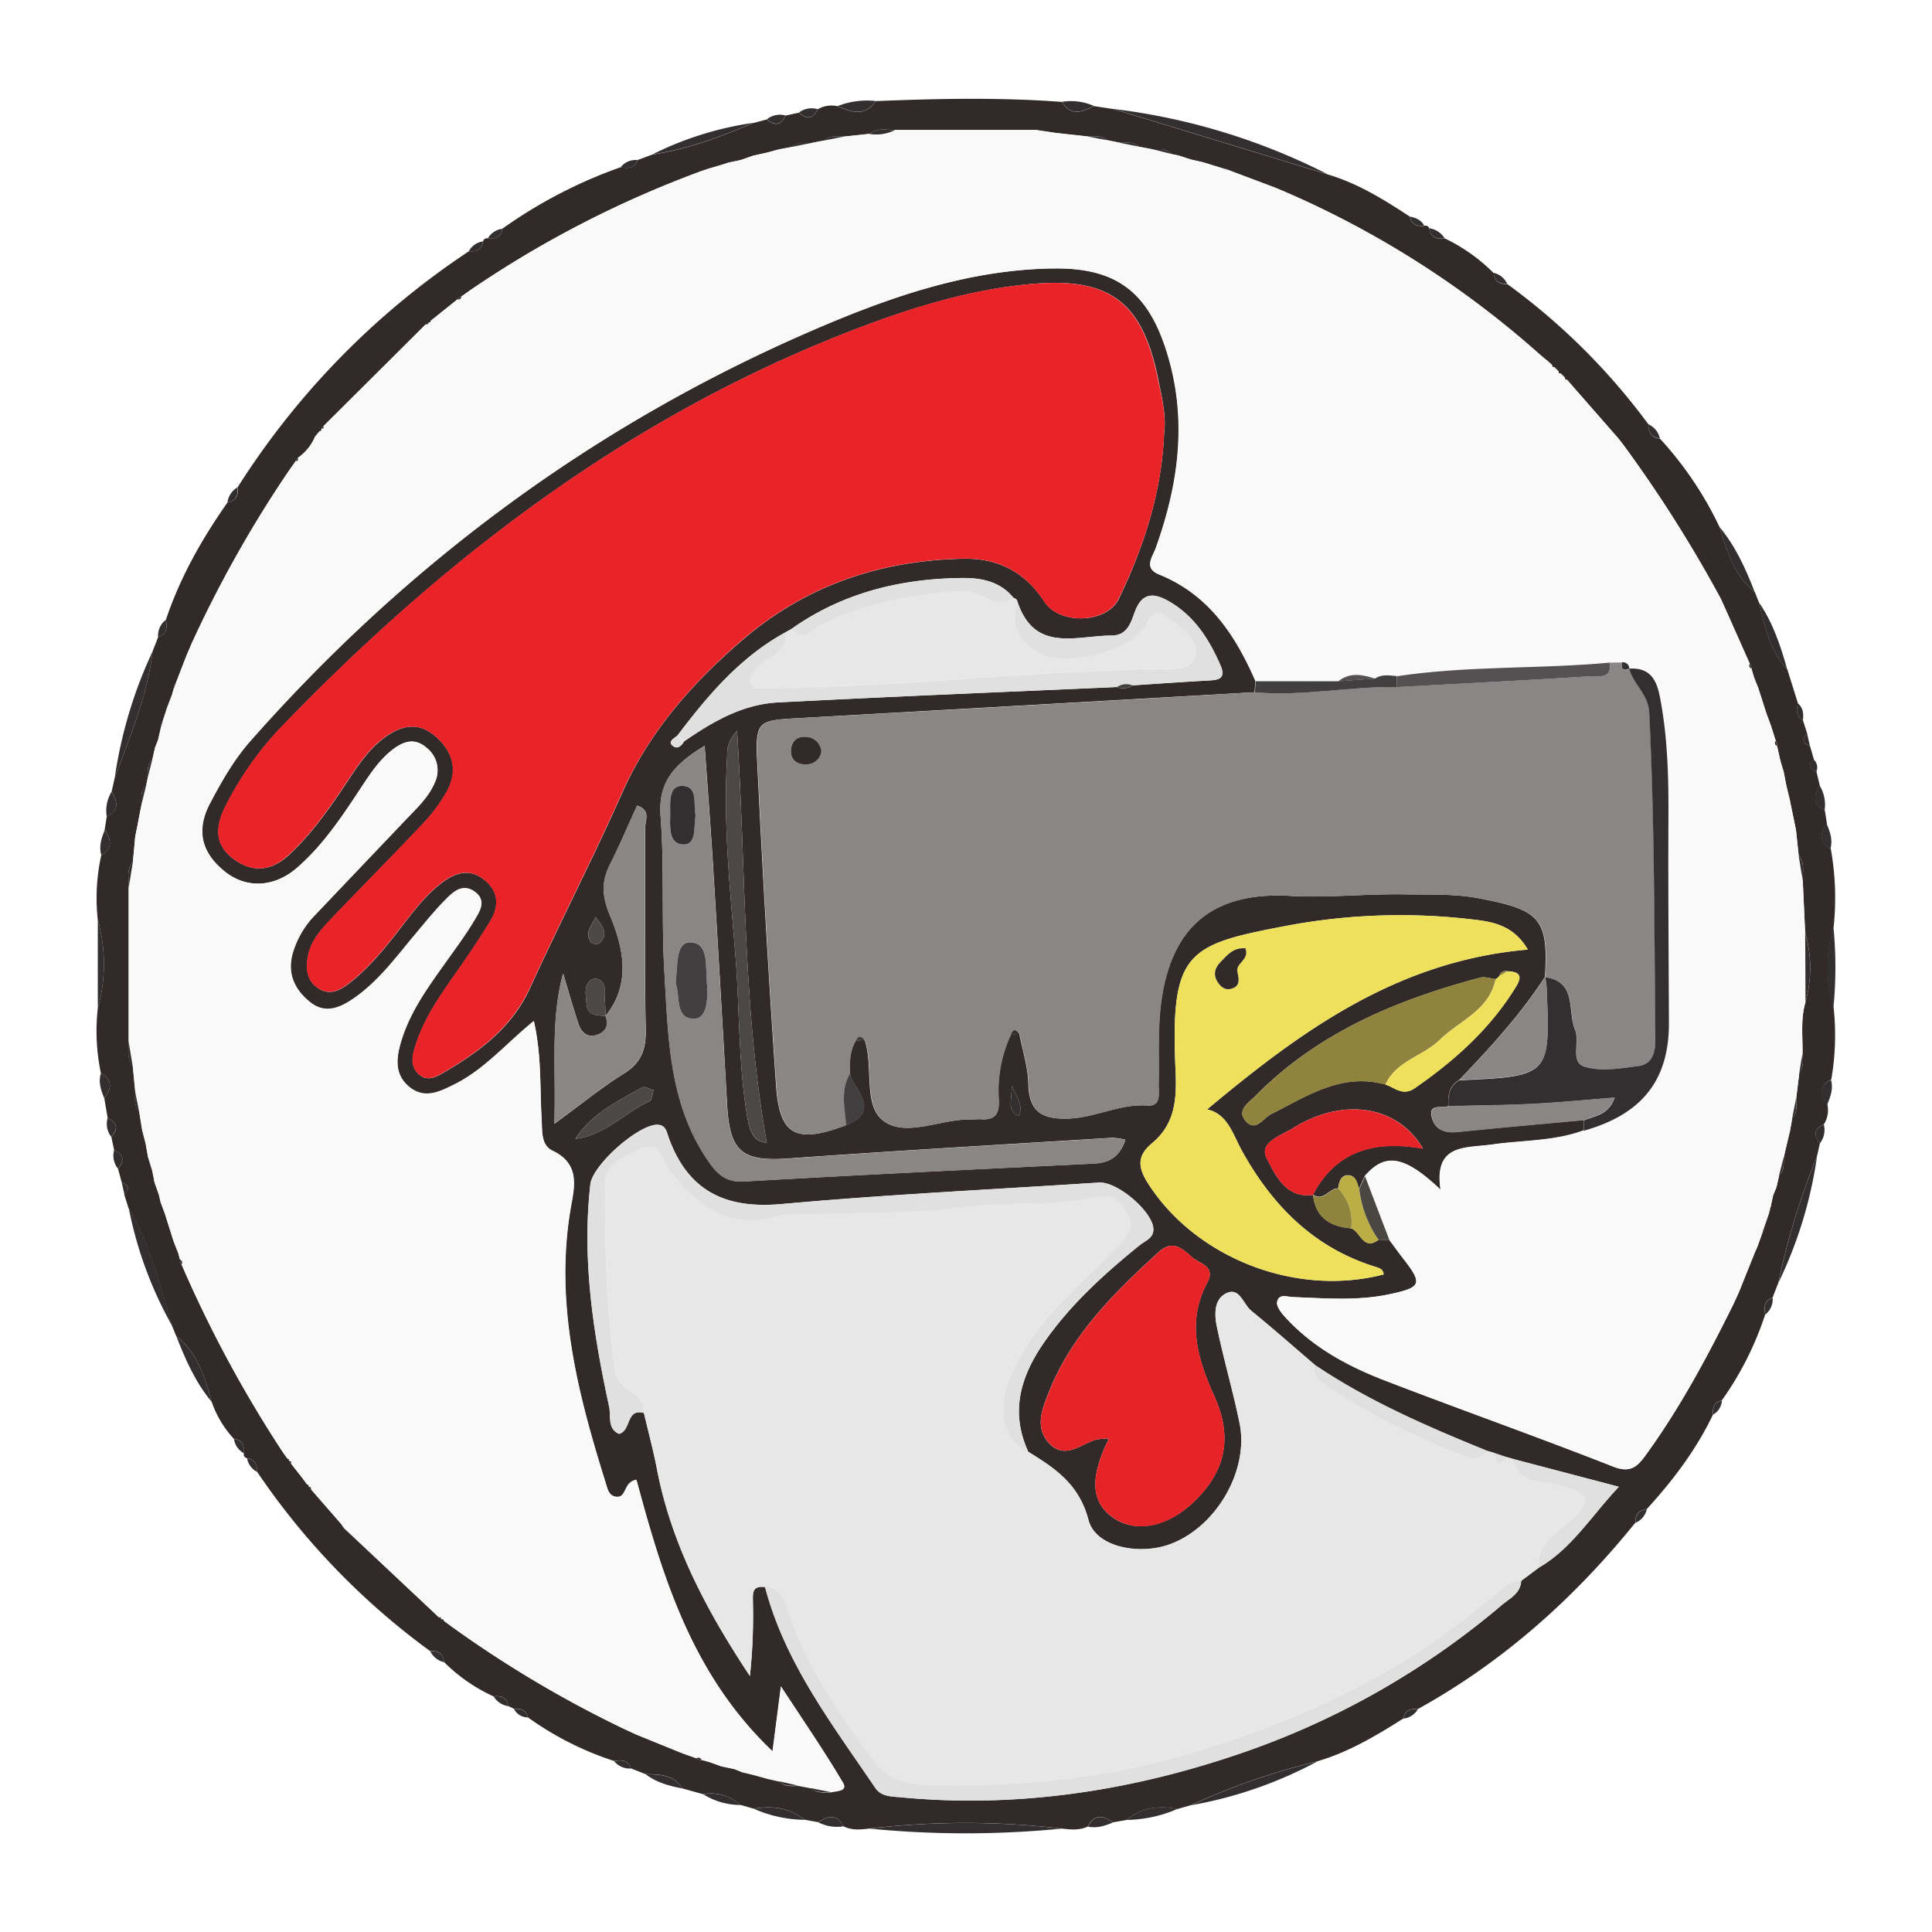 <?xml version="1.0" encoding="UTF-8"?> <svg xmlns="http://www.w3.org/2000/svg" id="Layer_1" data-name="Layer 1" viewBox="0 0 500 500"><title>ChickenWaffle</title><path d="M31.5,306l-.95-3.51c1.65-2,1.55-3.67-1-4.8l-.74-3.47c1.77-2,1.68-3.67-.94-4.84L27,284.28c1.81-2.47,2.3-4.75-.89-6.54A53.21,53.21,0,0,1,25.3,261a42.55,42.55,0,0,0,0-23,51.43,51.43,0,0,1,.91-16.69c3.08-1.8,2.55-4.09.87-6.53l.54-3.43c3.41-1.58,2.73-4,1.27-6.49l.78-3.48c4-10.73,8.44-21.31,9.81-32.81.49-1.24,1-2.48,1.45-3.72,2.36-.74,2.36-2.51,2-4.45,3.69-11,9.36-21,16-30.44,2.28-.33,2.8-1.83,2.56-3.84a204.68,204.68,0,0,1,59.83-61.07c2,.17,3.39-.42,3.7-2.59a1,1,0,0,1,1.23-.76c2,.2,3.43-.32,3.77-2.52a123.67,123.67,0,0,1,30.62-15.91c1.86.33,3.6.34,4.38-1.86L168.82,40c9.14-1.36,17.69-4.57,26.13-8.16l3.5-.93c2,1.72,3.69,1.61,4.84-1l3.47-.75c2,1.79,3.66,1.71,4.86-.87a7,7,0,0,1,5.13-.8c3.55,1.52,7.08,2.86,9.86-1.32,16.09-.66,32.19-1,48.27.21,2.28,3.88,5.25,2.58,8.23,1.08l5.1.77,55.42,16.92c7.77,2.29,14.55,6.52,21.24,10.91.38,2.12,1.84,2.57,3.71,2.39a1,1,0,0,1,1.3.65c.34,2.36,1.9,2.86,4,2.58a45.91,45.91,0,0,1,12.69,9c.19,2.15,1.51,2.92,3.51,2.83a168.07,168.07,0,0,1,36.58,36.38c-.11,2.09.77,3.38,2.94,3.63A92.29,92.29,0,0,1,445,136.36c1.93,6.23,3.71,12.54,9.16,16.88.33.85.67,1.69,1,2.53,1.6,6.16,2.68,12.54,7.37,17.4.92,2.93,1.85,5.87,2.76,8.81-.38,1.73-.55,3.39,1.32,4.46.37,1.16.74,2.33,1.12,3.49-1.7,1.49-1,2.43.71,3.17l1,3.46c-1.71,1.47-1,2.43.67,3.18l.84,3.52c-1.43,2.53-2.07,4.89,1.31,6.45.18,1.15.37,2.3.55,3.45-1.71,2.47-2.23,4.77,1,6.51a72.37,72.37,0,0,1,.76,20,37.58,37.58,0,0,0,0,21.33,67.63,67.63,0,0,1-.63,18.36c-3.39,1.72-2.81,4.05-1,6.56A6.77,6.77,0,0,1,472,291c-2.62,1.16-2.64,2.84-1,4.85l-.78,3.46a188.79,188.79,0,0,0-10,32.71c-.49,1.28-1,2.55-1.48,3.82-2.23.75-2.24,2.47-1.91,4.34a82.36,82.36,0,0,1-11.23,22.24c-2,.44-2.44,1.88-2.28,3.67-4.35,9.12-10.38,17.06-17.15,24.48-2.09.24-3,1.47-2.95,3.51-15.78,19.53-34.2,36-56.29,48.23-1.91-.2-3.37.29-3.75,2.44-7,4.43-14.13,8.69-22.19,11.05a176.78,176.78,0,0,0-32.79,11.38l-3.51,1c-4.81-1-9.27-.37-13.17,2.84l-3.46.59c-2.53-1.72-4.86-2.28-6.53,1.09-2.2,1.06-4.51.79-6.81.53a211.68,211.68,0,0,0-49.68,0c-2.3.26-4.6.53-6.78-.6-1.7-3.31-4-2.7-6.55-1.06l-3.44-.62c-3.92-3.11-8.38-3.73-13.17-2.85l-3.52-1a11.21,11.21,0,0,0-9.65-2.77l-5.33-1.49c-2.24-3.63-5.89-3.63-9.52-3.69l-3.81-1.5c-.74-2.23-2.47-2.23-4.35-1.91a80.72,80.72,0,0,1-22.31-11.3c-.47-1.93-1.88-2.33-3.61-2.2l-1.4-.7c-.35-2.27-1.87-2.76-3.87-2.52a43.65,43.65,0,0,1-12.8-8.87c-.2-2.22-1.55-3-3.61-2.85a186.89,186.89,0,0,1-44.79-46.41c.08-1.87-.55-3.23-2.61-3.53a1,1,0,0,1-.8-1.27c.19-2-.39-3.4-2.59-3.71a27.12,27.12,0,0,1-5.74-9.57c-1.75-6.37-3.64-12.67-9.17-17l-1-2.46c-3.22-10.46-5.67-21.19-11.37-30.73l-1.11-3.52C33.81,307.66,33.12,306.72,31.5,306ZM405.58,98.32l-.52-.09-.08-.51a3.19,3.19,0,0,0-1.07-1.06l-.51-.09-.09-.51A3.22,3.22,0,0,0,402.24,95l-.51-.06-.08-.5-1.23-1.11L400,93l-1.52-1.27a246,246,0,0,0-65.26-41.8L330,48.56,317.93,44a2.11,2.11,0,0,0-1.37-.41L313,42.5,311.41,42l-3.28-.75-3.07-1-1.88-.39c-1.34-1.55-3.16-1.24-4.9-1.23l-3.5-.67c-1.4-1.33-3.15-1-4.83-1l-3.49-.68c-1.46-1.32-3.23-1-4.95-.94L273,34.39l-4.83-.73H231.64c-2.25,0-4.6-.64-6.61,1l-6.66.71c-1.75-.08-3.55-.41-5,1l-3.42.66c-1.72,0-3.5-.37-4.92,1l-3.44.62-3.17.86-3.53.78-3.22,1.13-3.12.66-1.76.56-3.4,1-1.55.51a273.51,273.51,0,0,0-60.22,31l-1.76,1.26-.44.28a2.08,2.08,0,0,0-1,.75l-5.36,4.3L111.51,83l-.11.41-.41,0a2.08,2.08,0,0,0-.82.58L83.74,110.27a2.1,2.1,0,0,0-.56.73l0,.48-.47.12L81.54,113a12.79,12.79,0,0,1-4.43,5.59,2.12,2.12,0,0,0-.61.84l-.34.51-1.22,1.7a308.56,308.56,0,0,0-25.33,44.93l-1.36,3.17-2.71,7a2,2,0,0,0-.57,1.48l-.47,1.68-1.23,3.21-1.19,3.66a2,2,0,0,0-.42,1.47l-.77,3.33-.78,2c-.23,1-.45,2-.68,3-1.48,1.31-1.17,3.07-1.19,4.75l-.38,1.87c-1.59,1.37-1.26,3.2-1.22,5l-1,5.14L35,216.5,34.4,223c-1.78,2-1,4.38-1.08,6.64l0,39.82c.09,2.22-.64,4.57,1.07,6.52l.64,6.65c-.07,1.73-.4,3.51,1,5l.79,4.73L37.7,296l.6,3.39c.32,1.08.64,2.15,1,3.23s.47,2.26.7,3.39l1.16,3.3.44,1.88,1.14,3.09,2.18,6.92,1.21,3.06.49,1.83a2,2,0,0,0,.41,1.23,319.06,319.06,0,0,0,26.26,48.56l1.2,1.68.42.13,0,.44a2.16,2.16,0,0,0,.48.72l2.93,3.72,1.2,1.63.43.13,0,.44a2.11,2.11,0,0,0,.69.82l7.68,8.82a1.88,1.88,0,0,0,.88,1.21l24.47,23,.61.44h.5l.17.47,1.55,1.15a293.9,293.9,0,0,0,45.25,26.89l3,1.38,10.47,4.26,1.53.61,3.58,1.27a2,2,0,0,0,1.34.42l1.75.47,3.3,1.17,3.39.72,2,.81,3,.72,3.6,1,3.07.69c1.38,1.45,3.16,1.13,4.87,1.11l3.5.67c1.43,1.33,3.2,1,4.91,1,1.46-.35,4.41-.26,3.14-2.4-4.77-8.07-10.11-15.81-16.07-24.94l-2.17,16.8c-20.8-19.78-28.42-45-35.21-70.25-3.55.59-2.35,4.88-5.39,4.37-1.84-.3-2.16-2.25-2.65-3.82-7.22-23.1-13.17-46.34-9-70.9,1-5.59,2.52-11.39-4.67-14.82-3.05-1.45-2.67-5.13-2.85-8.2-.48-8.14,0-16.38-2-25.36-7.22,5.87-12.78,12.53-20.5,16.37-3.76,1.87-7.68,3.93-11.65.74-4.16-3.34-3.44-7.88-2.11-12.22,2.4-7.79,7.23-14.26,11.89-20.8,2.41-3.38,4.88-6.73,7-10.3,1.34-2.27,3.26-5.06,0-7.32-3-2.06-5.36,0-7.31,1.94-2.72,2.74-5.17,5.75-7.67,8.72-5,5.93-9.53,12.29-16,16.83-3.53,2.48-7.47,4.39-11.46,1.21-4.19-3.33-6.21-7.69-4.48-13.2A23.58,23.58,0,0,1,81.36,237c7.81-8.25,15.67-16.46,23.49-24.69,2.86-3,6-5.85,7.65-9.75a7.38,7.38,0,0,0-2.07-9c-3.12-2.76-6.12-1.69-9,.58-3.1,2.45-5.29,5.63-7.44,8.87-5.05,7.62-10,15.33-17,21.45-5.92,5.23-13.29,5.63-19,1-5.86-4.79-7.42-10.53-3.65-17.63,3-5.65,6.14-11.17,10.37-16,40.92-46.4,89.65-82.34,146.57-106.78,19.57-8.4,39.92-15.39,61.74-15.57,15.83-.13,23.95,6.14,28.75,21.13,5.6,17.44,3.36,34.38-2.67,51.17-.86,2.4-3.27,5.24.89,6.92,12.8,5.19,19.69,15.62,24.9,27.58l-.21,2.87q-58.93,3.38-117.89,6.7c-10.67.59-11.35.64-10.82,11.54q2,41.79,4.87,83.55c.9,13,5.19,15.12,18.11,10.26,9.26-3.85,2.07-8.86,1-13.44-.13-2.89-.08-5.76,1.47-8.36l2.33-.31c2.41,7-.5,17,4.92,21,5.83,4.35,14.95-.62,22.69-.38.83,0,1.66-.12,2.49-.06,3.62.26,4.77-1.34,4.61-4.93a34.31,34.31,0,0,1,3.11-16.94l2.23-.26c.82,4.32,2.24,8.62,2.33,12.95.16,7.4,3.7,9.28,10.58,9s13.15-3.87,20.24-3.37c3.67.26,2.82-3.27,2.88-5.65.14-6.63-.23-13.32.51-19.89,2.29-20.21,13-29.85,33.41-28.72,10,.56,19.87-.57,29.8-.39,6.36.11,12.87-.17,19.06,1,15.7,3,18.21,5,17.21,20.41l.05-.09c-6.35,9.79-14.18,18.34-22.22,26.72-2.64,1.53-3,4-2.79,6.71-1.6.83-5.3-.85-4.3,3,.76,3,3.15,4.1,6.42,3.76,10.94-1.14,21.89-2.08,32.85-3.1v2.65c-7.59,2.84-15.7,2.53-23.57,3.65-7,1-15.25-.29-13.47,11.72-9.43-8.93-14.35-9.63-19.6-3.55l-1.49,3.32c-.49-1.52-.83-3.44-2.76-3.51s-2.39,1.76-2.63,3.4c-2.33-.08-3.73,3.49-6.51,1.63,6-11.51,16.1-14.09,28.45-11.93C361.71,286,347.5,283.89,334.56,292c-3,1.87-8.88,3.68-6.72,7.81s4.82,10.38,12,9.44c.61,5.91,4.47,8.16,9.87,8.65,2.42.84,3.08,5.91,7.09,2.93l2.8.13c1.15,1.55,2.27,3.12,3.46,4.64,5.19,6.68,4.92,7.57-3.63,9.38-8.22,1.73-16.55,1-24.85.7-1.49-.06-3.66-1-4.08,1.3-.19,1,.86,2.49,1.71,3.45,7.16,8.07,16.42,13.09,26.29,16.88,19.62,7.55,39.45,14.55,59,22.25,4.76,1.87,6.49-.33,8.7-3.4,8.76-12.15,15.78-25.29,22.4-38.66l1.38-3,4.17-10.39.71-1.62,1.24-3.49a2,2,0,0,0,.45-1.41c.42-1.19.83-2.39,1.24-3.59a2.09,2.09,0,0,0,.4-1.47l.72-3.3c.28-.67.55-1.33.83-2l.68-3c1.47-1.29,1.17-3,1.21-4.69.29-1.25.57-2.49.86-3.73l.75-3.1.61-3.44c1.4-1.44,1.08-3.23,1-5l.82-6.7c1.24-1.52.92-3.28.82-5,.07-4.43-.53-8.89.77-13.25a32.79,32.79,0,0,0-.08-18q-.32-6.72-.62-13.42c-.09-2.21.64-4.56-1.06-6.52l-.69-6.56-.68-3.31-1-4.88c-.29-1.17-.57-2.33-.85-3.5l-.68-3.52c-.31-1-.61-2.06-.92-3.1l-.77-3.48a2.09,2.09,0,0,0-.33-1.28l-1.26-4-1.12-3L455,177.91c-.4-1-.79-2-1.18-3l-.52-1.85a2.1,2.1,0,0,0-.41-1.21l-6.2-13.94-1.33-2.94a341.77,341.77,0,0,0-25.39-40.07l-1.14-1.45-10.5-12L407,100l-.36-.45A3,3,0,0,0,405.58,98.32ZM388,252.62a4,4,0,0,1-.91.78c-1.36-.15-2.84-.7-4.07-.37-21.69,5.77-42,14.27-58.07,30.55-1.81,1.83-5.18,3.84-2.36,6.76,2.44,2.52,4.33-.95,6.35-2,9.34-4.69,18.27-10.83,29.64-7.67,2.46.79,4.47,3.08,7.59.92,10.08-7,19.07-15,25.65-25.4,1.39-2.2,3-4.71-1.73-4.84A1.69,1.69,0,0,0,388,252.62ZM156.71,262.91c-.05-1.37-.07-2.74-.16-4.11-.13-1.84.58-4-1.39-5.23a2.43,2.43,0,0,0-2.29.06c-1.89,1.71-1.21,4.07-1.07,6.19.2,3.08,2.7,2.93,4.89,3.11,1.12,2.68-.19,4.37-2.57,5-2.22.61-3.73-.92-4.38-2.88-1.45-4.34-2.69-8.75-4-13.13-3.35,12.38-1.77,24.76-2.27,38.92,7.27-5.31,12.39-9.52,18-13,4.6-2.87,5.77-6.35,5.65-11.63-.38-17.36-.05-34.74-.14-52.11,0-1.81,1.51-4.44-2.09-5.61-2.3,5-4.43,10.08-6.91,15-2.34,4.61-2.29,8.23-.07,13.54C161.29,245.15,163.47,254.6,156.71,262.91ZM262.34,154.77c-3.43-4.28-8.33-5.24-13.32-5.19-16,.16-31,3.84-44.25,13.23l-1.49.83c-11.73,6.43-20.12,16.35-28,26.76-.76.66-2.27,1.39-1.4,2.38,1.13,1.29,2.42.51,3.17-.92,7.34-5.09,15.11-9.58,24.19-10.05,29.28-1.54,58.57-2.7,87.87-4a4.18,4.18,0,0,0,4-.43c6.34-.42,12.67-.86,19-1.22,2.65-.16,5.44-.06,3.67-4.07-2.93-6.67-6.68-12.64-13.27-16.44-4.2-2.42-7.08-2.17-8.89,2.84-1,2.76-1.94,5.93-5.93,6-9.18,0-19.93,4.53-24.37-8.66A1.21,1.21,0,0,0,262.34,154.77ZM198,410.74c5.18,19.68,17.41,35.52,28.53,51.95,1.59,2.35,4.22,2.21,6.72,2.45,29.68,2.83,58.72-1.56,86.57-10.94a208.86,208.86,0,0,0,68.87-38.83c2-1.72,4.84-3,5-6.24l4.59-3.43c8.45-4.9,13.34-13.08,20.69-20.93l-27.36-7.19-1.56-.44L386.55,376l-1.57-.46c-15.49-6.29-30.81-12.93-44.74-22.31-5.47-4.67-10.87-9.43-16.44-14-2-1.65-2.94-5.87-6.08-4.66-3.59,1.39-3.47,5.56-2.81,8.74,1.73,8.38,4.17,16.61,5.88,25,2.58,12.59-6.49,27.61-18.75,31.61-7.73,2.51-18.54.38-20.34-6.5-2.43-9.27-8.59-13.35-15.55-17.64-4.91-10.54-1.9-19.92,4.33-28.76,6.76-9.6,15.37-17.4,24.44-24.75,1.43-1.16,3.63-1.8,3.58-4.17-.09-4.47-9.29-12.36-14.06-12.06-27.4,1.78-54.85,3.09-82.2,5.56-14.59,1.32-24.22-3.44-29.19-17.23-.53-1.46-.7-3.29-3-3.29-4.91,0-16.69,10.38-17.26,15.43-2.22,19.51.77,38.61,4.87,57.57.51,2.37-.53,5.69,2.57,7,3.22-.87,1.7-6.65,6.41-5.42,1.13,4.83,2.43,9.63,3.37,14.5,3.78,19.71,13,36.95,24.06,53.59a145.46,145.46,0,0,0,.79-18.8C194.86,412.76,194.34,410.24,198,410.74Zm103.3-298.63c.55-4.79-.64-9.4-1.56-14-4-19.83-12.39-26.37-32.5-24.64-16.15,1.4-31.6,6.24-46.58,12-56.94,22-104.42,57.88-146.51,101.31A85.09,85.09,0,0,0,58.2,209c-2.44,5.05-2.65,9.68,2.26,13.3s9.75,3.18,14.28-1c6.15-5.71,10.86-12.54,15.45-19.47,2.6-3.94,5.23-7.83,9.06-10.74,4.42-3.35,9-4.5,13.56-.44s5.75,8.86,2.87,14.16a42,42,0,0,1-6.44,8.6c-7.78,8.27-15.8,16.31-23.64,24.53-2.67,2.81-5.28,5.78-5.94,9.8-.52,3.15-.14,6.2,2.82,8.09,2.77,1.78,5.37.57,7.66-1.17,4.9-3.72,8.78-8.43,12.55-13.22,3.59-4.57,6.94-9.37,11.63-12.94,3.61-2.75,7.43-3.91,11.32-.56,3.57,3.07,3.48,6.82,1.25,10.48-2.88,4.72-6,9.29-9.17,13.81-4.3,6.14-8.57,12.28-10.55,19.63-.59,2.2-.7,4.42,1.22,6.15,2.11,1.91,4.28.81,6.15-.27,9.45-5.46,18-11.75,22.72-22.2,7.69-16.85,16.22-33.33,23.74-50.26,7-15.87,18.08-28.38,31-39.52,16.41-14.17,35.75-20.72,57.3-21.16,9-.18,16,3.45,21,11.13,3.9,6,16.1,5.71,19.25-.75C296.08,141.44,300.67,127.28,301.27,112.11ZM395.4,245.75c-3.86-6.55-9.43-7.25-14.81-7.85a158.79,158.79,0,0,0-47.28,1.63c-26.28,5-30.48,6.57-29.07,37.78.34,7.51-.27,13.7-6.12,18.57-4.1,3.42-3.54,6.5-.84,10.65,12.42,19.15,38.21,29.17,60.8,23.29-.08-1.4-1.19-1.65-2.23-2-15.78-4.91-26.46-15.71-34.28-29.7-2.52-4.49-3.78-9.87-9.18-11C336.59,266.89,361.55,248.66,395.4,245.75ZM287,372.28c-5.11,10.27-4.59,16.64,1.2,20.58s14.06,2.33,20.95-4.37c8.09-7.87,9.88-16.58,5.11-27.15-4.32-9.6-7.25-19.17-1.85-29.31,2.36-4.44-2.07-5-4-6.72-2.41-2.19-4.94-4.57-8.56-1.27-11.49,10.5-22.5,21.35-28.38,36.17-1.72,4.34-3.76,9.16,0,13.26,4.06,4.39,8.13.34,12.14-.89A21.62,21.62,0,0,1,287,372.28Zm4.2-77.33a17.45,17.45,0,0,0-3.3-.5C260,296.18,232,297.8,204.1,299.8c-12,.85-15.22-1.66-15.91-13.78q-1.73-30.61-3.6-61.23c-.63-10.33-1.44-20.64-2.23-31.78-7.57,4.61-12.09,9.14-11.39,18.2,1,13.48.17,27.1,1,40.61,1,16.77,1.15,33.85,11.31,48.6,2.34,3.41,4.56,5.6,9.29,5.33,30.17-1.73,60.36-3.17,90.55-4.62C287.13,300.93,289.8,299.35,291.24,295ZM190.75,189.1c-2.94,3.33-2.48,5.34-2.59,7.23-1,17.14.82,34.22,2.19,51.21,1.05,13.15.74,26.4,2.72,39.5.72,4.7,1.33,8.49,5.38,8.69C192.18,260.89,193.09,225.65,190.75,189.1ZM148.92,294.74c7.7-1,12.74-6.74,19.22-9.79.63-.3.67-1.84,1-2.8-1-.27-2.28-1.07-2.92-.72C159.77,285,153.07,288.24,148.92,294.74Zm5.23-57.45c-1.06,2.33-3,4.22-1.16,6.68a2.31,2.31,0,0,0,2.24.08C157.6,241.6,155.83,239.61,154.15,237.29Zm107.71,43.65c0,4-1.35,6.49,1.84,7.84C264.84,286.16,263.37,284.53,261.86,280.94Z" fill="#312a29"></path><path d="M225.06,473.25a211.68,211.68,0,0,1,49.68,0A255.31,255.31,0,0,1,225.06,473.25Z" fill="#332f30"></path><path d="M343.63,45.12,288.21,28.2A166.08,166.08,0,0,1,343.63,45.12Z" fill="#332f30"></path><path d="M39.49,168.59c-1.37,11.5-5.84,22.08-9.81,32.81A116.31,116.31,0,0,1,39.49,168.59Z" fill="#332f30"></path><path d="M460.24,332a188.79,188.79,0,0,1,10-32.71A110.77,110.77,0,0,1,460.24,332Z" fill="#332f30"></path><path d="M308.22,467.2A176.78,176.78,0,0,1,341,455.82,108.76,108.76,0,0,1,308.22,467.2Z" fill="#332f30"></path><path d="M33.32,312.64c5.7,9.54,8.15,20.27,11.37,30.73A101.84,101.84,0,0,1,33.32,312.64Z" fill="#332f30"></path><path d="M25.31,238a42.55,42.55,0,0,1,0,23Z" fill="#332f30"></path><path d="M195,31.79c-8.44,3.59-17,6.8-26.13,8.16A85.38,85.38,0,0,1,195,31.79Z" fill="#332f30"></path><path d="M474.47,261a37.58,37.58,0,0,1,0-21.33A108.59,108.59,0,0,1,474.47,261Z" fill="#332f30"></path><path d="M45.64,345.83c5.53,4.34,7.42,10.64,9.17,17C50.59,357.79,48,351.87,45.64,345.83Z" fill="#332f30"></path><path d="M454.13,153.24c-5.45-4.34-7.23-10.65-9.16-16.88C449.19,141.36,451.78,147.23,454.13,153.24Z" fill="#332f30"></path><path d="M462.5,173.17c-4.69-4.86-5.77-11.24-7.37-17.4C458.79,161.07,460.81,167.05,462.5,173.17Z" fill="#332f30"></path><path d="M195.12,468.12c4.79-.88,9.25-.26,13.17,2.85A33.52,33.52,0,0,1,195.12,468.12Z" fill="#332f30"></path><path d="M291.54,471c3.9-3.21,8.36-3.84,13.17-2.84A34.31,34.31,0,0,1,291.54,471Z" fill="#332f30"></path><path d="M226.61,26.14c-2.78,4.18-6.31,2.84-9.86,1.32A20.85,20.85,0,0,1,226.61,26.14Z" fill="#332f30"></path><path d="M283.11,27.43c-3,1.5-5.95,2.8-8.23-1.08A14.52,14.52,0,0,1,283.11,27.43Z" fill="#332f30"></path><path d="M167.1,459.18c3.63.06,7.28.06,9.52,3.69C173.23,462.2,169.91,461.35,167.1,459.18Z" fill="#332f30"></path><path d="M182,464.36a11.21,11.21,0,0,1,9.65,2.77A18.28,18.28,0,0,1,182,464.36Z" fill="#332f30"></path><path d="M26.12,277.74c3.19,1.79,2.7,4.07.89,6.54C26.14,282.17,25.37,280.06,26.12,277.74Z" fill="#332f30"></path><path d="M27.09,214.8c1.68,2.44,2.21,4.73-.87,6.53C25.54,219,26.26,216.91,27.09,214.8Z" fill="#332f30"></path><path d="M473.72,219.67c-3.2-1.74-2.68-4-1-6.51C473.61,215.25,474.37,217.36,473.72,219.67Z" fill="#332f30"></path><path d="M472.84,286c-1.81-2.51-2.39-4.84,1-6.56C474.54,281.74,473.71,283.85,472.84,286Z" fill="#332f30"></path><path d="M28.9,204.88c1.46,2.53,2.14,4.91-1.27,6.49A9.36,9.36,0,0,1,28.9,204.88Z" fill="#332f30"></path><path d="M281.55,472.72c1.67-3.37,4-2.81,6.53-1.09C286,472.53,283.87,473.23,281.55,472.72Z" fill="#332f30"></path><path d="M472.2,209.71c-3.38-1.56-2.74-3.92-1.31-6.45A9.43,9.43,0,0,1,472.2,209.71Z" fill="#332f30"></path><path d="M211.73,471.59c2.51-1.64,4.85-2.25,6.55,1.06A10.55,10.55,0,0,1,211.73,471.59Z" fill="#332f30"></path><path d="M27.85,289.36c2.62,1.17,2.71,2.82.94,4.84A5.42,5.42,0,0,1,27.85,289.36Z" fill="#332f30"></path><path d="M203.29,29.88c-1.15,2.59-2.81,2.7-4.84,1A5.49,5.49,0,0,1,203.29,29.88Z" fill="#332f30"></path><path d="M29.53,297.67c2.57,1.13,2.67,2.78,1,4.8A5.47,5.47,0,0,1,29.53,297.67Z" fill="#332f30"></path><path d="M211.62,28.26c-1.2,2.58-2.86,2.66-4.86.87A5.42,5.42,0,0,1,211.62,28.26Z" fill="#332f30"></path><path d="M471,295.87c-1.67-2-1.65-3.69,1-4.85A5.55,5.55,0,0,1,471,295.87Z" fill="#332f30"></path><path d="M165,41.43c-.78,2.2-2.52,2.19-4.38,1.86A4.9,4.9,0,0,1,165,41.43Z" fill="#332f30"></path><path d="M466.58,186.44c-1.87-1.07-1.7-2.73-1.32-4.46C466.68,183.18,466.8,184.76,466.58,186.44Z" fill="#332f30"></path><path d="M456.85,340.2c-.33-1.87-.32-3.59,1.91-4.34A5,5,0,0,1,456.85,340.2Z" fill="#332f30"></path><path d="M368.58,58.42c-1.87.18-3.33-.27-3.71-2.39C366.39,56.39,367.83,56.87,368.58,58.42Z" fill="#332f30"></path><path d="M130,59.2c-.34,2.2-1.81,2.72-3.77,2.52A5.12,5.12,0,0,1,130,59.2Z" fill="#332f30"></path><path d="M373.85,61.65c-2.07.28-3.63-.22-4-2.58A5.54,5.54,0,0,1,373.85,61.65Z" fill="#332f30"></path><path d="M443.34,366.11c-.16-1.79.27-3.23,2.28-3.67A4.45,4.45,0,0,1,443.34,366.11Z" fill="#332f30"></path><path d="M60.55,372.41c2.2.31,2.78,1.74,2.59,3.71A5.11,5.11,0,0,1,60.55,372.41Z" fill="#332f30"></path><path d="M63.94,377.39c2.06.3,2.69,1.66,2.61,3.53A4.82,4.82,0,0,1,63.94,377.39Z" fill="#332f30"></path><path d="M125,62.48c-.31,2.17-1.73,2.76-3.7,2.59A4.92,4.92,0,0,1,125,62.48Z" fill="#332f30"></path><path d="M390.05,73.44c-2,.09-3.32-.68-3.51-2.83A5.08,5.08,0,0,1,390.05,73.44Z" fill="#332f30"></path><path d="M423.24,394.1c-.05-2,.86-3.27,2.95-3.51A4.88,4.88,0,0,1,423.24,394.1Z" fill="#332f30"></path><path d="M111.34,427.33c2.06-.13,3.41.63,3.61,2.85A5.34,5.34,0,0,1,111.34,427.33Z" fill="#332f30"></path><path d="M470.05,199.74c-1.68-.75-2.38-1.71-.67-3.18A2.76,2.76,0,0,1,470.05,199.74Z" fill="#332f30"></path><path d="M127.75,439.05c2-.24,3.52.25,3.87,2.52A5.47,5.47,0,0,1,127.75,439.05Z" fill="#332f30"></path><path d="M133,442.27c1.73-.13,3.14.27,3.61,2.2A4.09,4.09,0,0,1,133,442.27Z" fill="#332f30"></path><path d="M363.2,444.77c.38-2.15,1.84-2.64,3.75-2.44A4.91,4.91,0,0,1,363.2,444.77Z" fill="#332f30"></path><path d="M158.94,455.77c1.88-.32,3.61-.32,4.35,1.91A5.06,5.06,0,0,1,158.94,455.77Z" fill="#332f30"></path><path d="M429.57,113.45c-2.17-.25-3.05-1.54-2.94-3.63A5.24,5.24,0,0,1,429.57,113.45Z" fill="#332f30"></path><path d="M61.43,126.14c.24,2-.28,3.51-2.56,3.84A5.33,5.33,0,0,1,61.43,126.14Z" fill="#332f30"></path><path d="M42.91,160.42c.39,1.94.39,3.71-2,4.45A5.15,5.15,0,0,1,42.91,160.42Z" fill="#332f30"></path><path d="M468.41,193.1c-1.68-.74-2.41-1.68-.71-3.17C467.93,191,468.17,192,468.41,193.1Z" fill="#332f30"></path><path d="M31.5,306c1.62.74,2.31,1.68.71,3.14Z" fill="#332f30"></path><path d="M113.07,81.76l5.36-4.3a.76.76,0,0,0,1-.75l.44-.28,1.76-1.26a273.51,273.51,0,0,1,60.22-31l1.55-.51,3.4-1,1.76-.57,3.12-.66,3.22-1.13,3.53-.78,3.17-.86L205,38l4.92-1,3.42-.66,5-1,6.66-.71a11.08,11.08,0,0,0,6.61-1h36.57l4.83.73,8.47.94,4.95.94L290,37l4.83,1,3.5.67,4.9,1.23,1.88.39,3.07,1,3.28.75,1.59.49,3.56,1.11,1.37.41L330,48.56l3.21,1.35a246,246,0,0,1,65.26,41.8L400,93l.44.34,1.23,1.11.08.5.51.06,1.07,1.07.09.51.51.09L405,97.72l.08.51.52.09,1.08,1.2.36.45,1.26,1.48,10.5,12,1.14,1.45a341.77,341.77,0,0,1,25.39,40.07l1.33,2.94,6.2,13.94a.79.79,0,0,0,.41,1.21l.52,1.85c.39,1,.78,2,1.18,3l2.22,6.94,1.12,3,1.26,4a.81.81,0,0,0,.33,1.28c.26,1.16.51,2.32.77,3.48s.61,2.07.92,3.1c.22,1.18.45,2.35.68,3.52s.56,2.33.85,3.5l1,4.88c.23,1.1.46,2.21.68,3.31l.69,6.56c.35,2.17.7,4.35,1.06,6.52q.3,6.71.62,13.42,0,9,.08,18c-1.3,4.36-.7,8.82-.77,13.25-.28,1.67-.55,3.34-.82,5-.27,2.23-.54,4.47-.82,6.7-.34,1.66-.67,3.31-1,5-.2,1.15-.41,2.29-.61,3.44l-.75,3.1c-.29,1.24-.57,2.48-.86,3.73-.4,1.56-.8,3.13-1.21,4.69l-.68,3c-.28.66-.55,1.32-.83,2l-.72,3.3c-.13.49-.26,1-.4,1.47-.41,1.2-.82,2.4-1.24,3.59l-.45,1.41-1.24,3.49c-.24.54-.48,1.08-.71,1.62L450,334.51l-1.38,3c-6.62,13.37-13.64,26.51-22.4,38.66-2.21,3.07-3.94,5.27-8.7,3.4-19.56-7.7-39.39-14.7-59-22.25-9.87-3.79-19.13-8.81-26.29-16.88-.85-1-1.9-2.43-1.71-3.45.42-2.29,2.59-1.36,4.08-1.3,8.3.33,16.63,1,24.85-.7,8.55-1.81,8.82-2.7,3.63-9.38-1.19-1.52-2.31-3.09-3.46-4.64q-3.18-8.3-6.34-16.59c5.25-6.08,10.17-5.38,19.6,3.55-1.78-12,6.45-10.72,13.47-11.72,7.87-1.12,16-.81,23.57-3.65,15.14-4.25,22.11-13.11,22.05-28-.07-17.61-.22-35.22-.13-52.83,0-9.92-.16-19.82-1.87-29.6-.79-4.52-1.65-9.6-8.28-9.17l0,0a1.68,1.68,0,0,0-1.84-1.6l-3.29.05c-18.32,1.69-36.8.75-55.05,3.52-1.91-.17-3.85-.54-5.61.62-3.3-1.06-6.56-1.73-9.59.71l-21.33,0c-5.21-12-12.1-22.39-24.9-27.58-4.16-1.68-1.75-4.52-.89-6.92,6-16.79,8.27-33.73,2.67-51.17-4.8-15-12.92-21.26-28.75-21.13-21.82.18-42.17,7.17-61.74,15.57-56.92,24.44-105.65,60.38-146.57,106.78-4.23,4.79-7.37,10.31-10.37,16-3.77,7.1-2.21,12.84,3.65,17.63,5.69,4.66,13.06,4.26,19-1C84,218.35,89,210.64,94,203c2.15-3.24,4.34-6.42,7.44-8.87,2.86-2.27,5.86-3.34,9-.58a7.38,7.38,0,0,1,2.07,9c-1.67,3.9-4.79,6.74-7.65,9.75C97,220.58,89.17,228.79,81.36,237a23.58,23.58,0,0,0-5.51,9.17c-1.73,5.51.29,9.87,4.48,13.2,4,3.18,7.93,1.27,11.46-1.21,6.44-4.54,11-10.9,16-16.83,2.5-3,4.95-6,7.67-8.72,1.95-2,4.34-4,7.31-1.94,3.25,2.26,1.33,5,0,7.32-2.11,3.57-4.58,6.92-7,10.3-4.66,6.54-9.49,13-11.89,20.8-1.33,4.34-2,8.88,2.11,12.22,4,3.19,7.89,1.13,11.65-.74,7.72-3.84,13.28-10.5,20.5-16.37,2.06,9,1.53,17.22,2,25.36.18,3.07-.2,6.75,2.85,8.2,7.19,3.43,5.63,9.23,4.67,14.82-4.21,24.56,1.74,47.8,9,70.9.49,1.57.81,3.52,2.65,3.82,3,.51,1.84-3.78,5.39-4.37,6.79,25.26,14.41,50.47,35.21,70.25l2.17-16.8c6,9.13,11.3,16.87,16.07,24.94,1.27,2.14-1.68,2.05-3.14,2.4l-4.91-1-3.5-.67L201.67,461l-3.07-.69-3.6-1-3-.72-2-.81-3.39-.72-3.3-1.17-1.75-.47a.88.88,0,0,0-1.34-.42l-3.58-1.27-1.53-.61-10.47-4.26-3-1.38a293.33,293.33,0,0,1-45.24-26.89l-1.56-1.15-.17-.47h-.5l-.13-.49-.48.05-24.47-23c-.29-.41-.59-.81-.88-1.21l-7.68-8.82-.1-.61-.59-.21,0-.44-.43-.13-1.2-1.63-2.92-3.72,0-.53-.52-.19,0-.44-.42-.13-1.2-1.68A319.06,319.06,0,0,1,47,327.27a.81.81,0,0,0-.41-1.23l-.49-1.83c-.41-1-.81-2-1.21-3.06l-2.18-6.92-1.14-3.09-.44-1.88L40,306c-.23-1.13-.47-2.26-.7-3.39l-1-3.23L37.7,296l-.94-3.59L36,287.63c-.33-1.65-.65-3.31-1-5q-.33-3.33-.64-6.65l-1.07-6.52q0-19.9,0-39.82L34.4,223,35,216.5l.66-3.3c.32-1.71.63-3.43,1-5.14l1.22-5,.38-1.87c.39-1.58.79-3.17,1.19-4.75.23-1,.45-2,.68-3l.78-2c.26-1.11.51-2.22.77-3.33l.42-1.47c.4-1.22.79-2.44,1.19-3.66l1.23-3.21.47-1.68.57-1.48,2.71-7,1.36-3.17a308.56,308.56,0,0,1,25.33-44.93l1.22-1.7.34-.51.56-.24,0-.6A12.79,12.79,0,0,0,81.54,113l1.15-1.37.47-.12,0-.48.54-.18,0-.55,26.43-26.33.58,0,.24-.55.41,0,.11-.41Z" fill="#f9f9f9"></path><path d="M398.22,405.7l-4.59,3.43c-2.88-.35-4.44,1.72-6.4,3.26-5.61,4.45-11.18,9-17.11,13-19.9,13.45-41.83,22.51-64.86,29.1-20.89,6-42.28,7.86-63.88,7.49-5.4-.1-11.15-.86-14.89-5.86-8.8-11.74-17-23.78-22.08-37.73-1.11-3.06-1.61-7.38-6.44-7.66-3.63-.5-3.11,2-3.11,4.21a145.46,145.46,0,0,1-.79,18.8c-11-16.64-20.28-33.88-24.06-53.59-.94-4.87-2.24-9.67-3.37-14.5.88-5.63-6.45-5-7.35-10.89-2.41-15.89-2.71-31.73-2.71-47.66,0-6.49,5.16-8,9.63-9.92,4.79-2,5.15,3.1,6.84,5.32,7.39,9.7,15.87,16.05,29,12.08,2.3-.7,4.95-.21,7.44-.31,13.78-.55,27.69-.16,41.29-2,9.94-1.36,19.9-.18,29.68-1.87,4.16-.72,7.59-2.35,10.69,2.59,3.53,5.63-.47,8-3.46,11-10,10.21-21.26,19.26-26.62,33.26-3,7.94-1.23,16,5.1,18.49,7,4.29,13.12,8.37,15.55,17.64,1.8,6.88,12.61,9,20.34,6.5,12.26-4,21.33-19,18.75-31.61-1.71-8.38-4.15-16.61-5.88-25-.66-3.18-.78-7.35,2.81-8.74,3.14-1.21,4.06,3,6.08,4.66,5.57,4.55,11,9.31,16.44,14-.76,3.16,1.66,4.38,3.66,5.76,10.22,7.07,21.35,12.43,32.88,17,2.74,1.09,5.65,2.83,8.2-.46l1.57.46c.47,2.38,1.23,3.89,3.44,1.16l1.56.44c1.63,7,8.1,5.56,12.73,6.94,6,1.79,8.39,3.44,2.46,8.74C403,396.57,397.69,399.3,398.22,405.7Z" fill="#e7e7e7"></path><path d="M416.55,171.49l3.29-.05c-.39,1.69.16,2.29,1.84,1.6l0,0c1.05,4.08,4.94,6.59,5.18,11.41,1.39,28.13,1.29,56.28,1.59,84.43,0,3.17-.59,6.54-4.32,7-4.62.61-9.68,1.48-13.94.21-3.92-1.17-1.2-6.45-2.54-9.62-2-4.83.65-12.37-7.75-13.59,1-15.43-1.51-17.42-17.21-20.41-6.19-1.18-12.7-.9-19.06-1-9.93-.18-19.78.95-29.8.39-20.41-1.13-31.12,8.51-33.41,28.72-.74,6.57-.37,13.26-.51,19.89-.06,2.38.79,5.91-2.88,5.65-7.09-.5-13.31,3.07-20.24,3.37s-10.42-1.58-10.58-9c-.09-4.33-1.51-8.63-2.34-12.95-.89-1.21-1.66-1.39-2.22.26a34.31,34.31,0,0,0-3.11,16.94c.16,3.59-1,5.19-4.61,4.93-.83-.06-1.66.09-2.49.06-7.74-.24-16.86,4.73-22.69.38-5.42-4.05-2.51-14-4.92-21-.95-1.21-1.74-1.21-2.33.3-1.55,2.6-1.6,5.47-1.47,8.36-2.51,4.33-1.35,8.91-1,13.44-12.92,4.86-17.21,2.73-18.11-10.26q-2.88-41.74-4.87-83.55c-.53-10.9.15-10.95,10.82-11.54q58.95-3.23,117.9-6.7c12.28,1.13,24.43-1.57,36.68-1.35,16.76-.91,33.52-1.76,50.26-2.8C413.75,174.89,417.3,175.84,416.55,171.49Zm-204,23.09a4,4,0,0,0-3.65-3.83c-2.64-.36-4.22,1.14-4.21,3.71,0,2.23,1.61,3.43,3.8,3.35A3.88,3.88,0,0,0,212.56,194.58Z" fill="#898685"></path><path d="M301.27,112.11c-.6,15.17-5.19,29.33-11.78,42.84-3.15,6.46-15.35,6.79-19.25.75-4.95-7.68-11.93-11.31-21-11.13-21.55.44-40.89,7-57.3,21.16-12.9,11.14-23.94,23.65-31,39.52-7.52,16.93-16.05,33.41-23.74,50.26-4.77,10.45-13.27,16.74-22.72,22.2-1.87,1.08-4,2.18-6.15.27-1.92-1.73-1.81-4-1.22-6.15,2-7.35,6.25-13.49,10.55-19.63,3.17-4.52,6.29-9.09,9.17-13.81,2.23-3.66,2.32-7.41-1.25-10.48-3.89-3.35-7.71-2.19-11.32.56-4.69,3.57-8,8.37-11.63,12.94-3.77,4.79-7.65,9.5-12.55,13.22-2.29,1.74-4.89,2.95-7.66,1.17-3-1.89-3.34-4.94-2.82-8.09.66-4,3.27-7,5.94-9.8,7.84-8.22,15.86-16.26,23.64-24.53a42,42,0,0,0,6.44-8.6c2.88-5.3,1.63-10.19-2.87-14.16s-9.14-2.91-13.56.44c-3.83,2.91-6.46,6.8-9.06,10.74-4.59,6.93-9.3,13.76-15.45,19.47-4.53,4.21-9.33,4.69-14.28,1s-4.7-8.25-2.26-13.3a85.09,85.09,0,0,1,15.92-22.18c42.09-43.43,89.57-79.27,146.51-101.31,15-5.79,30.43-10.63,46.58-12,20.11-1.73,28.51,4.81,32.5,24.64C300.63,102.71,301.82,107.32,301.27,112.11Z" fill="#e92328"></path><path d="M395.4,245.75c-33.85,2.91-58.81,21.14-83,41.37,5.4,1.16,6.66,6.54,9.18,11,7.82,14,18.5,24.79,34.28,29.7,1,.32,2.15.57,2.24,2-22.6,5.88-48.39-4.14-60.81-23.29-2.7-4.15-3.26-7.23.84-10.65,5.85-4.87,6.46-11.06,6.12-18.57-1.41-31.21,2.79-32.81,29.07-37.78a158.79,158.79,0,0,1,47.28-1.63C386,238.5,391.54,239.2,395.4,245.75Zm-73.08-.32c-3.26-.25-4.73,1.83-6.4,3.49-1.49,1.48-2,3.26-.86,5.12.7,1.14,1.76,2.22,3.3,1.91,2.65-.52,2.32-2.47,1.88-4.4C319.71,249.19,323.4,248.52,322.32,245.43Z" fill="#efe05b"></path><path d="M287,372.28a21.62,21.62,0,0,0-3.36.3c-4,1.23-8.08,5.28-12.14.89-3.79-4.1-1.75-8.92,0-13.26,5.88-14.82,16.89-25.67,28.38-36.17,3.62-3.3,6.15-.92,8.56,1.27,1.93,1.76,6.36,2.28,4,6.72-5.4,10.14-2.47,19.71,1.85,29.31,4.77,10.57,3,19.28-5.11,27.15-6.89,6.7-15,8.4-20.95,4.37S281.93,382.55,287,372.28Z" fill="#e62428"></path><path d="M291.24,295c-1.44,4.4-4.11,6-8.16,6.18-30.19,1.45-60.38,2.89-90.55,4.62-4.73.27-6.95-1.92-9.29-5.33-10.16-14.75-10.33-31.83-11.31-48.6-.79-13.51.08-27.13-1-40.61-.7-9.06,3.82-13.59,11.39-18.2.79,11.14,1.6,21.45,2.23,31.78q1.89,30.61,3.6,61.23c.69,12.12,3.94,14.63,15.91,13.78,27.93-2,55.89-3.62,83.84-5.35A17.45,17.45,0,0,1,291.24,295ZM174.87,254.54c1.22,2.94-.32,9.28,4.84,9.1,3.63-.12,3.51-6.23,3.19-9.91s.55-10-4.44-9.83C174.82,244,175.38,250.08,174.87,254.54Zm5.1-43.48c-.59-2.83.82-7.61-3.49-7.67-3.54,0-3,4.48-3.06,7.3,0,3.1-.54,7.78,3.39,7.87C180.25,218.63,179.48,214,180,211.06Z" fill="#898685"></path><path d="M203.28,163.64l1.49-.83c3.15,3.72,5.56,0,7.81-1.13,11.55-5.7,23.74-8,36.53-8.7,4.75-.28,8.37,5.05,13.23,1.79a1.21,1.21,0,0,1,1,1c-2.26,6.38.84,10.76,6,13.4,6.55,3.33,21.41-.51,26.23-6.09,1.62-1.88,2.39-6.26,5.9-3.63,3.35,2.51,8.33,5,7.84,9.87-.38,3.76-4.84,3.76-8.2,3.83-1.93,0-3.87-.07-5.81,0-12.93.63-25.89,1-38.8,2-19.49,1.52-39,2.6-58.56,2.93-1.32,0-2.95.32-3.68-1.17-1-1.94.85-2.91,1.81-4.14C198.48,169.73,204.1,169.19,203.28,163.64Z" fill="#e7e7e7"></path><path d="M266.15,375.77c-6.33-2.51-8.13-10.55-5.1-18.49,5.36-14,16.66-23,26.62-33.26,3-3.06,7-5.39,3.46-11-3.1-4.94-6.53-3.31-10.69-2.59-9.78,1.69-19.74.51-29.68,1.87-13.6,1.84-27.51,1.45-41.29,2-2.49.1-5.14-.39-7.44.31-13.11,4-21.59-2.38-29-12.08-1.69-2.22-2.05-7.33-6.84-5.32-4.47,1.88-9.63,3.43-9.63,9.92,0,15.93.3,31.77,2.71,47.66.9,5.92,8.23,5.26,7.35,10.89-4.71-1.23-3.19,4.55-6.41,5.42-3.1-1.32-2.06-4.64-2.57-7-4.1-19-7.09-38.06-4.87-57.57.57-5.05,12.35-15.43,17.26-15.43,2.3,0,2.47,1.83,3,3.29,5,13.79,14.6,18.55,29.19,17.23,27.35-2.47,54.8-3.78,82.2-5.56,4.77-.3,14,7.59,14.06,12.06.05,2.37-2.15,3-3.58,4.17-9.07,7.35-17.68,15.15-24.44,24.75C264.25,355.85,261.24,365.23,266.15,375.77Z" fill="#e1e0e0"></path><path d="M399.86,252.88c8.4,1.22,5.72,8.76,7.75,13.59,1.34,3.17-1.38,8.45,2.54,9.62,4.26,1.27,9.32.4,13.94-.21,3.73-.5,4.35-3.87,4.32-7-.3-28.15-.2-56.3-1.59-84.43-.24-4.82-4.13-7.33-5.18-11.41,6.63-.43,7.49,4.65,8.28,9.17,1.71,9.78,1.92,19.68,1.87,29.6-.09,17.61.06,35.22.13,52.83.06,14.86-6.91,23.72-22.05,28v-2.65c2.78-1.25,6.43-1.31,8-5.91-7.63.6-14.49,1.28-21.37,1.63-7.2.36-14.42.4-21.63.58-.18-2.7.15-5.18,2.79-6.71,23.56-1.07,23.56-1.07,22.58-24.31a22.63,22.63,0,0,0-.36-2.41Z" fill="#332f30"></path><path d="M203.28,163.64c.82,5.55-4.8,6.09-7.17,9.16-1,1.23-2.78,2.2-1.81,4.14.73,1.49,2.36,1.19,3.68,1.17,19.56-.33,39.07-1.41,58.56-2.93,12.91-1,25.87-1.38,38.8-2,1.94-.09,3.88,0,5.81,0,3.36-.07,7.82-.07,8.2-3.83.49-4.84-4.49-7.36-7.84-9.87-3.51-2.63-4.28,1.75-5.9,3.63-4.82,5.58-19.68,9.42-26.23,6.09-5.2-2.64-8.3-7-6-13.4,4.44,13.19,15.19,8.71,24.37,8.66,4,0,4.93-3.19,5.93-6,1.81-5,4.69-5.26,8.89-2.84,6.59,3.8,10.34,9.77,13.27,16.44,1.77,4-1,3.91-3.67,4.07-6.34.36-12.67.8-19,1.22a4.29,4.29,0,0,0-4,.43c-29.3,1.31-58.59,2.47-87.87,4-9.08.47-16.85,5-24.19,10.05l-1.77-1.46C183.16,180,191.55,170.07,203.28,163.64Z" fill="#e1e0e0"></path><path d="M198,410.74c4.83.28,5.33,4.6,6.44,7.66,5.06,14,13.28,26,22.08,37.73,3.74,5,9.49,5.76,14.89,5.86,21.6.37,43-1.51,63.88-7.49,23-6.59,45-15.65,64.86-29.1,5.93-4,11.5-8.56,17.11-13,2-1.54,3.52-3.61,6.4-3.26-.13,3.28-2.94,4.52-5,6.24a208.86,208.86,0,0,1-68.87,38.83c-27.85,9.38-56.89,13.77-86.57,10.94-2.5-.24-5.13-.1-6.72-2.45C215.38,446.26,203.15,430.42,198,410.74Z" fill="#e1e0e0"></path><path d="M156.71,262.91c6.76-8.31,4.58-17.76,1.16-25.9-2.22-5.31-2.27-8.93.07-13.54,2.48-4.88,4.61-9.94,6.91-15,3.6,1.17,2.08,3.8,2.09,5.61.09,17.37-.24,34.75.14,52.11.12,5.28-1.05,8.76-5.65,11.63-5.59,3.48-10.71,7.69-18,13,.5-14.16-1.08-26.54,2.27-38.92,1.33,4.38,2.57,8.79,4,13.13.65,2,2.16,3.49,4.38,2.88,2.38-.65,3.69-2.34,2.57-5Z" fill="#898685"></path><path d="M358.55,280.71c-11.37-3.16-20.3,3-29.64,7.67-2,1-3.91,4.48-6.35,2-2.82-2.92.55-4.93,2.36-6.76C341,267.3,361.3,258.8,383,253c1.23-.33,2.71.22,4.07.37-1.66,8.18-9.4,10.77-14.53,15.78C368.19,273.43,361.27,274.55,358.55,280.71Z" fill="#8f833d"></path><path d="M339.81,309.27c-7.15.94-9.77-5.24-12-9.44s3.74-5.94,6.72-7.81c12.94-8.13,27.15-6,33.73,5.28-12.35-2.16-22.44.42-28.45,11.93Z" fill="#e62428"></path><path d="M190.75,189.1c2.34,36.55,1.43,71.79,7.7,106.63-4-.2-4.66-4-5.38-8.69-2-13.1-1.67-26.35-2.72-39.5-1.37-17-3.22-34.07-2.19-51.21C188.27,194.44,187.81,192.43,190.75,189.1Z" fill="#4b4847"></path><path d="M374.9,286.22c7.21-.18,14.43-.22,21.63-.58,6.88-.35,13.74-1,21.37-1.63-1.6,4.6-5.25,4.66-8,5.91-11,1-21.91,2-32.85,3.1-3.27.34-5.66-.78-6.42-3.76C369.6,285.37,373.3,287.05,374.9,286.22Z" fill="#898685"></path><path d="M358.55,280.71c2.72-6.16,9.64-7.28,14-11.53,5.13-5,12.87-7.6,14.53-15.78a4,4,0,0,0,.91-.78l2.09-1.23c4.72.13,3.12,2.64,1.73,4.84-6.58,10.43-15.57,18.43-25.65,25.4C363,283.79,361,281.5,358.55,280.71Z" fill="#efe05b"></path><path d="M399.91,252.79a22.63,22.63,0,0,1,.36,2.41c1,23.24,1,23.24-22.58,24.31C385.73,271.13,393.56,262.58,399.91,252.79Z" fill="#898685"></path><path d="M262.34,154.77c-4.86,3.26-8.48-2.07-13.23-1.79-12.79.74-25,3-36.53,8.7-2.25,1.12-4.66,4.85-7.81,1.13C218,153.42,233,149.74,249,149.58,254,149.53,258.91,150.49,262.34,154.77Z" fill="#e1e0e0"></path><path d="M398.22,405.7c-.53-6.4,4.82-9.13,8.52-12.44,5.93-5.3,3.56-6.95-2.46-8.74-4.63-1.38-11.1.07-12.73-6.94l27.36,7.19C411.56,392.62,406.67,400.8,398.22,405.7Z" fill="#e1e0e0"></path><path d="M385,375.52c-2.55,3.29-5.46,1.55-8.2.46-11.53-4.58-22.66-9.94-32.88-17-2-1.38-4.42-2.6-3.66-5.76C354.17,362.59,369.49,369.23,385,375.52Z" fill="#e1e0e0"></path><path d="M148.92,294.74c4.15-6.5,10.85-9.77,17.28-13.31.64-.35,1.93.45,2.92.72-.31,1-.35,2.5-1,2.8C161.66,288,156.62,293.77,148.92,294.74Z" fill="#4b4847"></path><path d="M361.45,177.82c-12.25-.22-24.4,2.48-36.68,1.35.06-1,.13-1.91.2-2.87l21.33,0,9.59-.71c1.76-1.16,3.7-.79,5.61-.62C361.48,176,361.47,176.89,361.45,177.82Z" fill="#413f3f"></path><path d="M356.77,320.85c-4,3-4.67-2.09-7.09-2.93a12.47,12.47,0,0,0-3.33-10.32c.24-1.64.58-3.48,2.63-3.4s2.27,2,2.76,3.51A28.61,28.61,0,0,0,356.77,320.85Z" fill="#bbae45"></path><path d="M346.35,307.6a12.47,12.47,0,0,1,3.33,10.32c-5.4-.49-9.26-2.74-9.87-8.65l0,0C342.62,311.09,344,307.52,346.35,307.6Z" fill="#8f833d"></path><path d="M219,291.22c-.39-4.53-1.55-9.11,1-13.44C221.1,282.36,228.29,287.37,219,291.22Z" fill="#413f3f"></path><path d="M156.69,262.93c-2.19-.18-4.69,0-4.89-3.11-.14-2.12-.82-4.48,1.07-6.19a2.43,2.43,0,0,1,2.29-.06c2,1.25,1.26,3.39,1.39,5.23.09,1.37.11,2.74.16,4.11Z" fill="#4b4847"></path><path d="M356.77,320.85a28.61,28.61,0,0,1-5-13.14l1.49-3.32q3.16,8.3,6.34,16.59Z" fill="#4a4641"></path><path d="M467.25,259.37q0-9-.08-18A32.79,32.79,0,0,1,467.25,259.37Z" fill="#332f30"></path><path d="M154.15,237.29c1.68,2.32,3.45,4.31,1.08,6.76A2.31,2.31,0,0,1,153,244C151.2,241.51,153.09,239.62,154.15,237.29Z" fill="#4b4847"></path><path d="M261.86,280.94c1.51,3.59,3,5.22,1.84,7.84C260.51,287.43,261.86,285,261.86,280.94Z" fill="#332f30"></path><path d="M231.64,33.67a11.08,11.08,0,0,1-6.61,1C227,33,229.39,33.71,231.64,33.67Z" fill="#332f30"></path><path d="M390,377.14c-2.21,2.73-3,1.22-3.44-1.16Z" fill="#e1e0e0"></path><path d="M34.4,223l-1.08,6.64C33.37,227.42,32.62,225,34.4,223Z" fill="#332f30"></path><path d="M466.55,227.92c-.36-2.17-.71-4.35-1.06-6.52C467.19,223.36,466.46,225.71,466.55,227.92Z" fill="#332f30"></path><path d="M33.28,269.5,34.35,276C32.64,274.07,33.37,271.72,33.28,269.5Z" fill="#332f30"></path><path d="M463.83,289.3c.34-1.66.67-3.31,1-5C464.91,286.07,465.23,287.86,463.83,289.3Z" fill="#332f30"></path><path d="M218.37,35.35l-5,1C214.82,34.94,216.62,35.27,218.37,35.35Z" fill="#332f30"></path><path d="M465.66,277.63c.27-1.67.54-3.34.82-5C466.58,274.35,466.9,276.11,465.66,277.63Z" fill="#332f30"></path><path d="M273,34.39l-4.83-.73Z" fill="#332f30"></path><path d="M35,282.67c.33,1.65.65,3.31,1,5C34.59,286.18,34.92,284.4,35,282.67Z" fill="#332f30"></path><path d="M37.86,203.09l-1.22,5C36.6,206.29,36.27,204.46,37.86,203.09Z" fill="#332f30"></path><path d="M39.43,196.47c-.4,1.58-.8,3.17-1.19,4.75C38.26,199.54,38,197.78,39.43,196.47Z" fill="#332f30"></path><path d="M303.18,39.84l-4.9-1.23C300,38.6,301.84,38.29,303.18,39.84Z" fill="#332f30"></path><path d="M460.4,304.26c.41-1.56.81-3.13,1.21-4.69C461.57,301.23,461.87,303,460.4,304.26Z" fill="#332f30"></path><path d="M201.67,461l4.87,1.11C204.83,462.14,203.05,462.46,201.67,461Z" fill="#332f30"></path><path d="M210,462.79l4.91,1C213.24,463.8,211.47,464.12,210,462.79Z" fill="#332f30"></path><path d="M294.78,37.94,290,37C291.63,36.93,293.38,36.61,294.78,37.94Z" fill="#332f30"></path><path d="M209.94,37,205,38C206.44,36.61,208.22,36.94,209.94,37Z" fill="#332f30"></path><path d="M286.46,36.27l-4.95-.94C283.23,35.27,285,35,286.46,36.27Z" fill="#332f30"></path><path d="M461.57,199.63c-.31-1-.61-2.06-.92-3.1C461,197.57,461.26,198.6,461.57,199.63Z" fill="#332f30"></path><path d="M177,191.86c-.75,1.43-2,2.21-3.17.92-.87-1,.64-1.72,1.4-2.38Z" fill="#e1e0e0"></path><path d="M194.88,40.27l-3.22,1.13Z" fill="#332f30"></path><path d="M333.2,49.91,330,48.56Z" fill="#332f30"></path><path d="M458.29,187.82l-1.12-3Z" fill="#332f30"></path><path d="M40,306l1.16,3.3Z" fill="#332f30"></path><path d="M44.5,179.84l-1.23,3.21Z" fill="#332f30"></path><path d="M35.69,213.2,35,216.5Z" fill="#332f30"></path><path d="M308.13,41.26l-3.07-1Z" fill="#332f30"></path><path d="M36.76,292.36,37.7,296Z" fill="#332f30"></path><path d="M462.47,295.84l.75-3.1Z" fill="#332f30"></path><path d="M41.57,311.14l1.14,3.09Z" fill="#332f30"></path><path d="M161.64,447.53l3,1.38Z" fill="#332f30"></path><path d="M201.58,38.63l-3.17.86Z" fill="#332f30"></path><path d="M183.32,455.94l3.3,1.17Z" fill="#332f30"></path><path d="M38.3,299.34l1,3.23C38.94,301.49,38.62,300.42,38.3,299.34Z" fill="#332f30"></path><path d="M455,177.91c-.4-1-.79-2-1.18-3C454.16,175.89,454.55,176.9,455,177.91Z" fill="#332f30"></path><path d="M195,459.36l3.6,1Z" fill="#332f30"></path><path d="M49.61,166.54l-1.36,3.17C48.7,168.65,49.15,167.6,49.61,166.54Z" fill="#332f30"></path><path d="M446.64,157.87l-1.33-2.94Z" fill="#332f30"></path><path d="M448.58,337.52l1.38-3Z" fill="#332f30"></path><path d="M463.1,206.65c-.29-1.17-.57-2.33-.85-3.5Z" fill="#332f30"></path><path d="M289.09,177.8a4.29,4.29,0,0,1,4-.43A4.18,4.18,0,0,1,289.09,177.8Z" fill="#413f3f"></path><path d="M464.8,214.84c-.22-1.1-.45-2.21-.68-3.31C464.35,212.63,464.58,213.74,464.8,214.84Z" fill="#332f30"></path><path d="M44.89,321.15c.4,1,.8,2,1.21,3.06Z" fill="#332f30"></path><path d="M46.59,326a.81.81,0,0,1,.41,1.23A2,2,0,0,1,46.59,326Z" fill="#332f30"></path><path d="M408.28,101.45,407,100Z" fill="#332f30"></path><path d="M83.74,110.27l0,.55-.54.18A2.1,2.1,0,0,1,83.74,110.27Z" fill="#332f30"></path><path d="M82.69,111.6,81.54,113Z" fill="#332f30"></path><path d="M419.92,114.86l-1.14-1.45Z" fill="#332f30"></path><path d="M77.11,118.56l0,.6-.56.24A2.12,2.12,0,0,1,77.11,118.56Z" fill="#332f30"></path><path d="M76.16,119.91l-1.22,1.7Z" fill="#332f30"></path><path d="M73.26,375.83l1.2,1.68Z" fill="#332f30"></path><path d="M453.25,173a.79.79,0,0,1-.41-1.21A2.1,2.1,0,0,1,453.25,173Z" fill="#332f30"></path><path d="M45.54,176.68,45,178.16A2,2,0,0,1,45.54,176.68Z" fill="#332f30"></path><path d="M74.84,378.08l.52.19,0,.53A2.05,2.05,0,0,1,74.84,378.08Z" fill="#332f30"></path><path d="M42.08,186.71l-.42,1.47A2,2,0,0,1,42.08,186.71Z" fill="#332f30"></path><path d="M78.25,382.52l1.2,1.63Z" fill="#332f30"></path><path d="M79.84,384.72l.59.21.1.61A2.11,2.11,0,0,1,79.84,384.72Z" fill="#332f30"></path><path d="M40.89,191.51l-.78,2Z" fill="#332f30"></path><path d="M88.21,394.36c.29.4.59.8.88,1.21A1.88,1.88,0,0,1,88.21,394.36Z" fill="#332f30"></path><path d="M459.88,193.05a.81.81,0,0,1-.33-1.28A2.09,2.09,0,0,1,459.88,193.05Z" fill="#332f30"></path><path d="M317.93,44l-1.37-.41A2.11,2.11,0,0,1,317.93,44Z" fill="#332f30"></path><polygon points="113.56 418.58 114.04 418.53 114.17 419.02 113.56 418.58" fill="#332f30"></polygon><path d="M454.13,324.12c.23-.54.47-1.08.71-1.62Z" fill="#332f30"></path><path d="M188.54,42.06l-1.76.57Z" fill="#332f30"></path><path d="M313,42.5,311.41,42Z" fill="#332f30"></path><path d="M183.38,43.65l-1.55.51Z" fill="#332f30"></path><path d="M121.61,75.17l-1.76,1.26Z" fill="#332f30"></path><path d="M119.41,76.71a.76.76,0,0,1-1,.75A2.08,2.08,0,0,1,119.41,76.71Z" fill="#332f30"></path><path d="M113.07,81.76,111.51,83Z" fill="#332f30"></path><path d="M175.12,453.17l1.53.61Z" fill="#332f30"></path><path d="M180.23,455.05a.88.88,0,0,1,1.34.42A2,2,0,0,1,180.23,455.05Z" fill="#332f30"></path><path d="M111,83.36l-.24.55-.58,0A2.08,2.08,0,0,1,111,83.36Z" fill="#332f30"></path><path d="M390.06,251.39,388,252.62A1.69,1.69,0,0,1,390.06,251.39Z" fill="#8f833d"></path><path d="M400,93l-1.52-1.27Z" fill="#332f30"></path><path d="M190,457.83l2,.81Z" fill="#332f30"></path><path d="M401.65,94.43l-1.23-1.11Z" fill="#332f30"></path><path d="M458.89,309.24c.28-.67.55-1.33.83-2C459.44,307.91,459.17,308.57,458.89,309.24Z" fill="#332f30"></path><path d="M403.31,96.06,402.24,95A3.22,3.22,0,0,1,403.31,96.06Z" fill="#332f30"></path><path d="M405,97.72l-1.07-1.06A3.19,3.19,0,0,1,405,97.72Z" fill="#332f30"></path><path d="M457.77,314c.14-.49.27-1,.4-1.47A2.09,2.09,0,0,1,457.77,314Z" fill="#332f30"></path><path d="M456.08,319l.45-1.41A2,2,0,0,1,456.08,319Z" fill="#332f30"></path><path d="M261.61,267.81c.56-1.65,1.33-1.47,2.22-.26Z" fill="#332f30"></path><path d="M221.46,269.42c.59-1.51,1.38-1.51,2.33-.3Z" fill="#413f3f"></path><path d="M406.66,99.52l-1.08-1.2A3,3,0,0,1,406.66,99.52Z" fill="#332f30"></path><path d="M114.84,419.49l1.56,1.15Z" fill="#332f30"></path><path d="M361.45,177.82c0-.93,0-1.87.05-2.81,18.25-2.77,36.73-1.83,55.05-3.52.75,4.35-2.8,3.4-4.84,3.53C395,176.06,378.21,176.91,361.45,177.82Z" fill="#555152"></path><path d="M355.89,175.63l-9.59.71C349.33,173.9,352.59,174.57,355.89,175.63Z" fill="#555152"></path><path d="M421.68,173c-1.68.69-2.23.09-1.84-1.6A1.68,1.68,0,0,1,421.68,173Z" fill="#332f30"></path><path d="M212.56,194.58a3.88,3.88,0,0,1-4.06,3.23c-2.19.08-3.79-1.12-3.8-3.35,0-2.57,1.57-4.07,4.21-3.71A4,4,0,0,1,212.56,194.58Z" fill="#312a29"></path><path d="M322.32,245.43c1.08,3.09-2.61,3.76-2.08,6.12.44,1.93.77,3.88-1.88,4.4-1.54.31-2.6-.77-3.3-1.91-1.15-1.86-.63-3.64.86-5.12C317.59,247.26,319.06,245.18,322.32,245.43Z" fill="#312a29"></path><path d="M174.87,254.54c.51-4.46-.05-10.54,3.59-10.64,5-.13,4.12,6.07,4.44,9.83s.44,9.79-3.19,9.91C174.55,263.82,176.09,257.48,174.87,254.54Z" fill="#413f3f"></path><path d="M180,211.06c-.49,3,.28,7.57-3.16,7.5-3.93-.09-3.42-4.77-3.39-7.87,0-2.82-.48-7.35,3.06-7.3C180.79,203.45,179.38,208.23,180,211.06Z" fill="#332f30"></path></svg> 